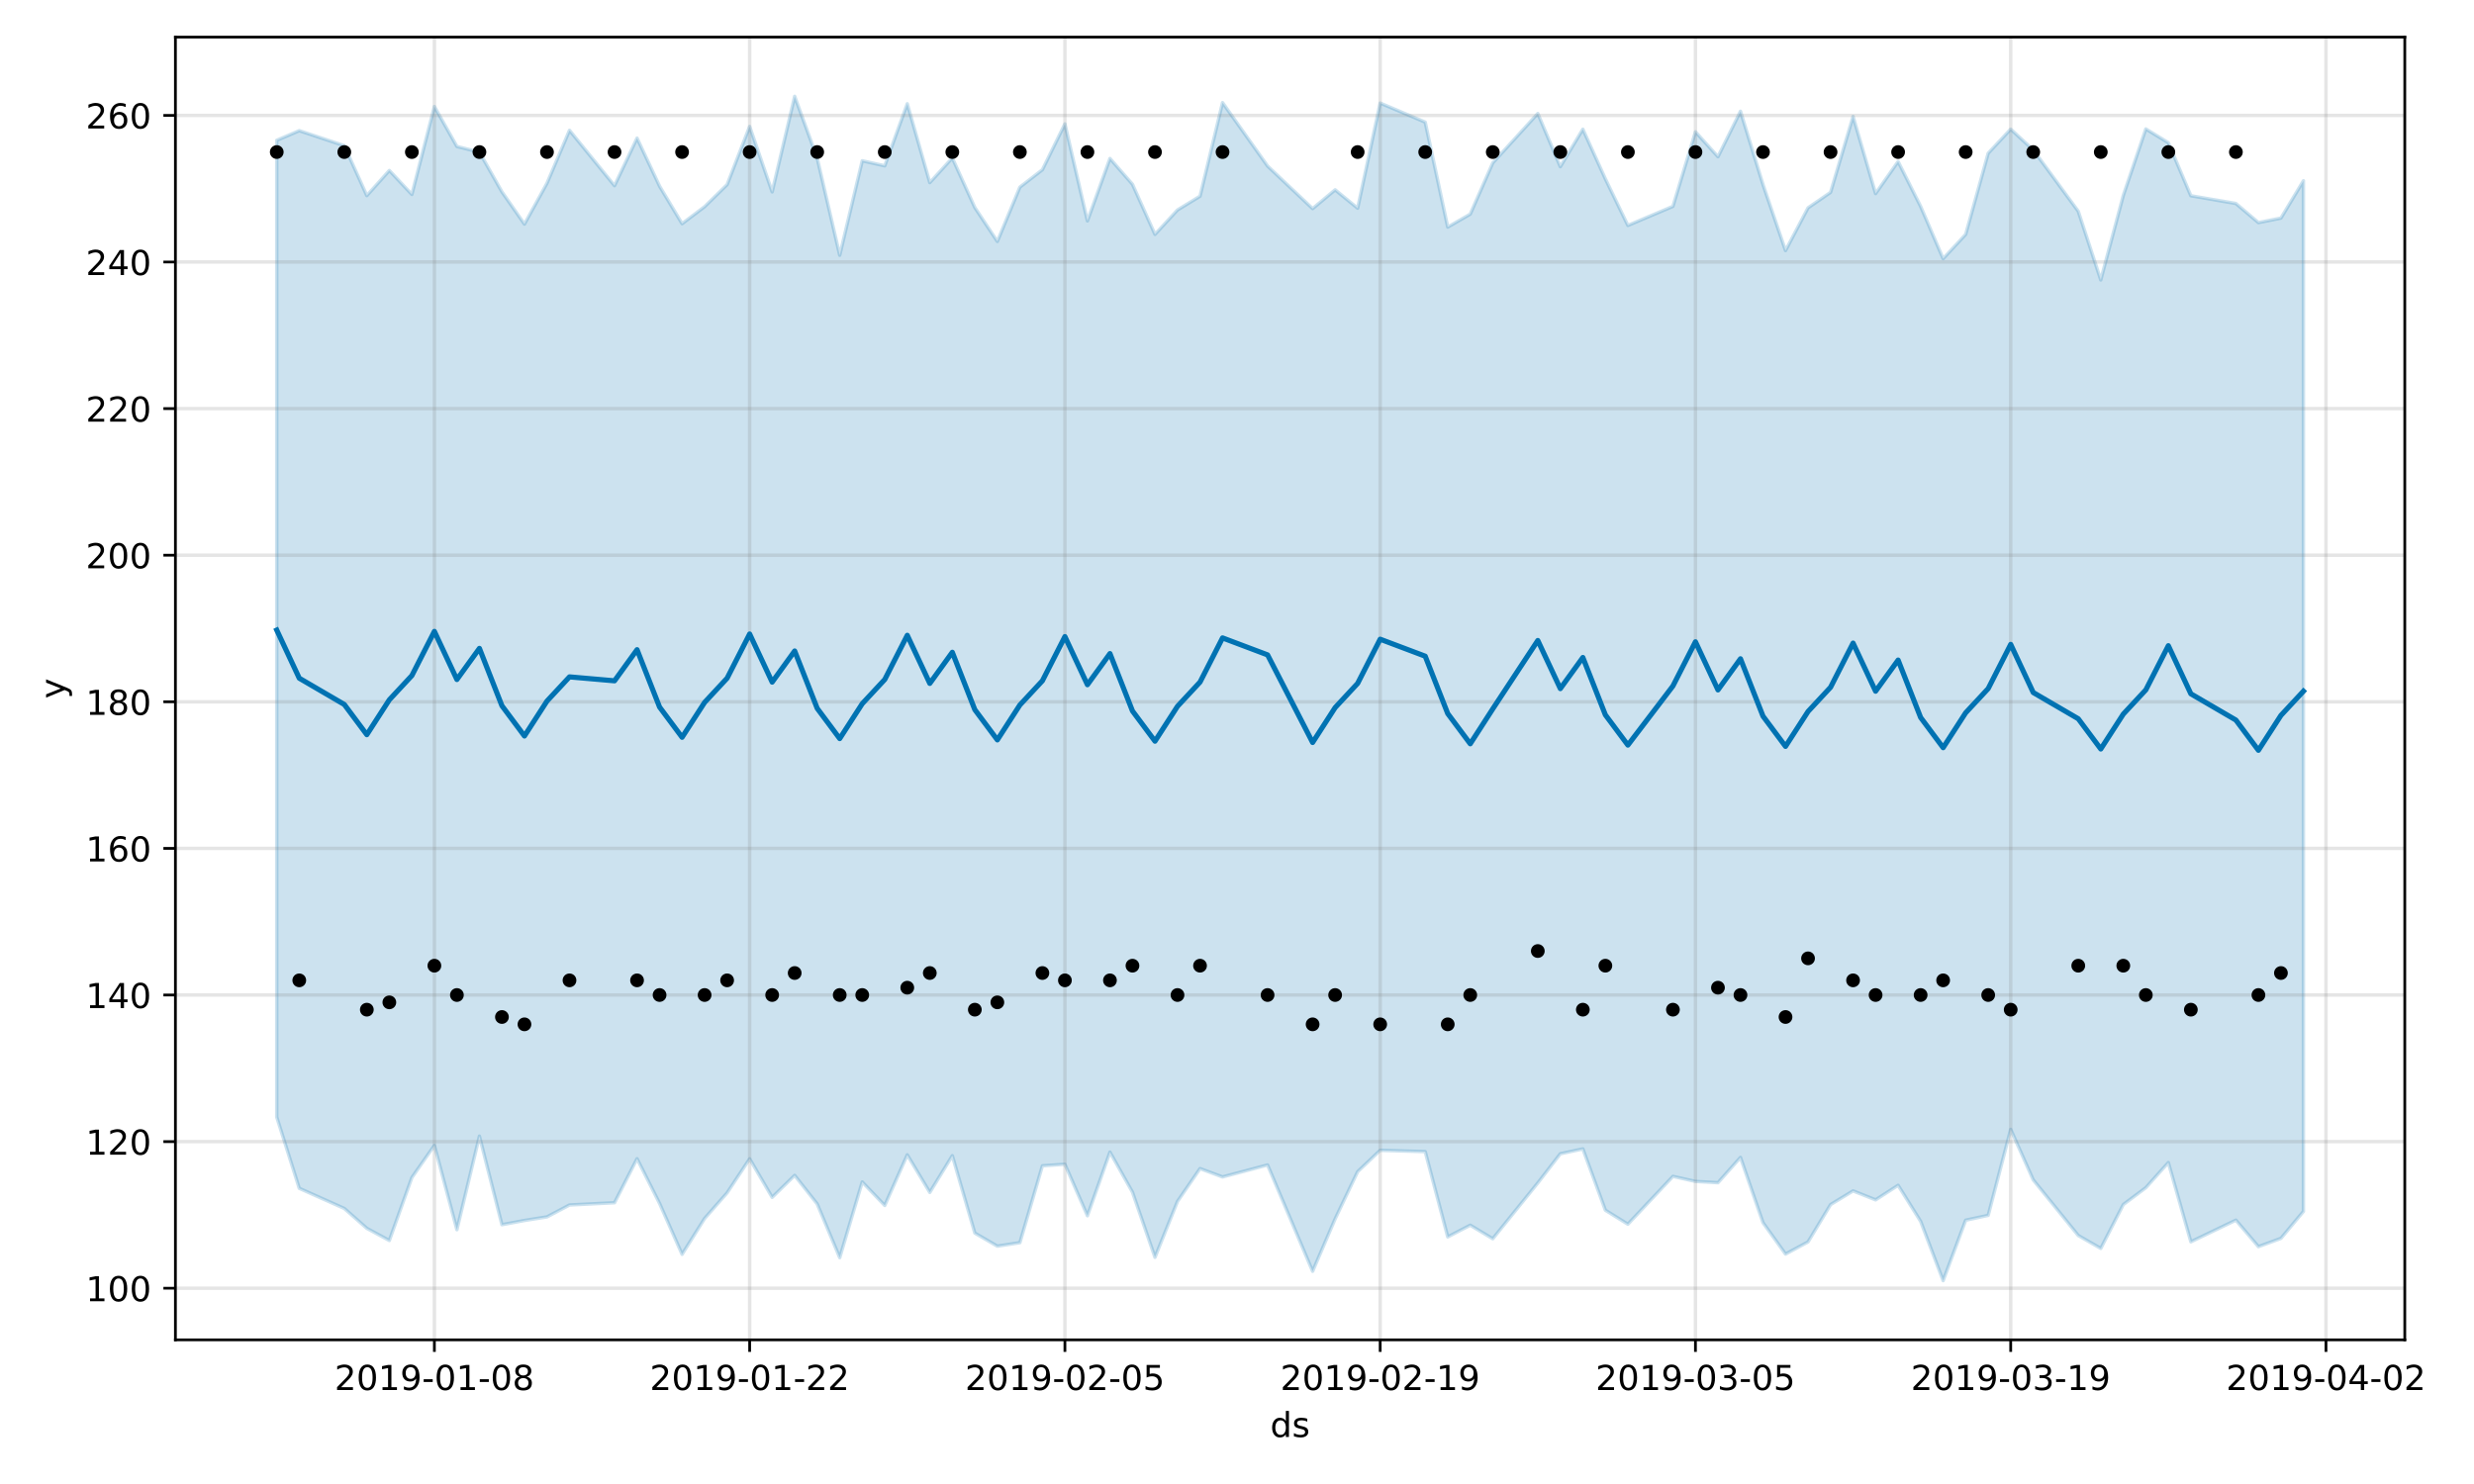 <?xml version="1.0" encoding="utf-8" standalone="no"?>
<!DOCTYPE svg PUBLIC "-//W3C//DTD SVG 1.1//EN"
  "http://www.w3.org/Graphics/SVG/1.1/DTD/svg11.dtd">
<!-- Created with matplotlib (https://matplotlib.org/) -->
<svg height="432pt" version="1.1" viewBox="0 0 720 432" width="720pt" xmlns="http://www.w3.org/2000/svg" xmlns:xlink="http://www.w3.org/1999/xlink">
 <defs>
  <style type="text/css">
*{stroke-linecap:butt;stroke-linejoin:round;}
  </style>
 </defs>
 <g id="figure_1">
  <g id="patch_1">
   <path d="M 0 432 
L 720 432 
L 720 0 
L 0 0 
z
" style="fill:#ffffff;"/>
  </g>
  <g id="axes_1">
   <g id="patch_2">
    <path d="M 51.05 390.04 
L 699.857 390.04 
L 699.857 10.8 
L 51.05 10.8 
z
" style="fill:#ffffff;"/>
   </g>
   <g id="PolyCollection_1">
    <defs>
     <path d="M 80.541 -391.156 
L 80.541 -106.806 
L 87.095 -86.072 
L 100.202 -80.21 
L 106.756 -74.428 
L 113.309 -70.881 
L 119.863 -89.192 
L 126.417 -98.572 
L 132.97 -74.026 
L 139.524 -101.265 
L 146.077 -75.477 
L 152.631 -76.71 
L 159.185 -77.753 
L 165.738 -81.216 
L 178.845 -81.872 
L 185.399 -94.694 
L 191.953 -81.668 
L 198.506 -66.856 
L 205.06 -77.289 
L 211.613 -84.758 
L 218.167 -94.669 
L 224.721 -83.45 
L 231.274 -89.84 
L 237.828 -81.517 
L 244.381 -65.889 
L 250.935 -87.929 
L 257.489 -81.074 
L 264.042 -95.821 
L 270.596 -84.879 
L 277.15 -95.577 
L 283.703 -73.047 
L 290.257 -69.233 
L 296.81 -70.25 
L 303.364 -92.621 
L 309.918 -93.082 
L 316.471 -78.087 
L 323.025 -96.613 
L 329.578 -84.953 
L 336.132 -65.987 
L 342.686 -82.264 
L 349.239 -91.82 
L 355.793 -89.382 
L 368.9 -92.869 
L 382.007 -61.916 
L 388.561 -77.172 
L 395.114 -90.919 
L 401.668 -97.139 
L 414.775 -96.757 
L 421.329 -71.933 
L 427.883 -75.335 
L 434.436 -71.393 
L 447.543 -87.635 
L 454.097 -96.132 
L 460.651 -97.545 
L 467.204 -79.698 
L 473.758 -75.626 
L 486.865 -89.551 
L 493.419 -88.082 
L 499.972 -87.71 
L 506.526 -95.071 
L 513.079 -76.076 
L 519.633 -66.937 
L 526.187 -70.467 
L 532.74 -81.33 
L 539.294 -85.325 
L 545.847 -82.712 
L 552.401 -86.949 
L 558.955 -76.464 
L 565.508 -59.198 
L 572.062 -76.791 
L 578.616 -78.198 
L 585.169 -103.239 
L 591.723 -88.526 
L 604.83 -72.34 
L 611.384 -68.576 
L 617.937 -81.337 
L 624.491 -86.252 
L 631.044 -93.57 
L 637.598 -70.507 
L 650.705 -76.803 
L 657.259 -69.099 
L 663.812 -71.5 
L 670.366 -79.359 
L 670.366 -379.38 
L 670.366 -379.38 
L 663.812 -368.512 
L 657.259 -367.201 
L 650.705 -372.763 
L 637.598 -375.018 
L 631.044 -390.458 
L 624.491 -394.468 
L 617.937 -375.106 
L 611.384 -350.502 
L 604.83 -370.493 
L 591.723 -388.363 
L 585.169 -394.404 
L 578.616 -387.391 
L 572.062 -363.772 
L 565.508 -356.704 
L 558.955 -371.929 
L 552.401 -384.978 
L 545.847 -375.648 
L 539.294 -398.104 
L 532.74 -375.999 
L 526.187 -371.503 
L 519.633 -359.056 
L 513.079 -378.279 
L 506.526 -399.611 
L 499.972 -386.375 
L 493.419 -393.628 
L 486.865 -371.929 
L 473.758 -366.376 
L 467.204 -379.932 
L 460.651 -394.39 
L 454.097 -383.475 
L 447.543 -398.957 
L 434.436 -384.584 
L 427.883 -369.665 
L 421.329 -365.899 
L 414.775 -396.443 
L 401.668 -402.004 
L 395.114 -371.388 
L 388.561 -376.741 
L 382.007 -371.271 
L 368.9 -383.67 
L 355.793 -402.124 
L 349.239 -374.888 
L 342.686 -370.877 
L 336.132 -363.772 
L 329.578 -378.361 
L 323.025 -385.869 
L 316.471 -367.7 
L 309.918 -395.933 
L 303.364 -382.591 
L 296.81 -377.519 
L 290.257 -361.72 
L 283.703 -371.594 
L 277.15 -386.022 
L 270.596 -378.839 
L 264.042 -401.797 
L 257.489 -383.732 
L 250.935 -385.195 
L 244.381 -357.696 
L 237.828 -385.98 
L 231.274 -403.962 
L 224.721 -376.135 
L 218.167 -395.187 
L 211.613 -378.262 
L 205.06 -371.838 
L 198.506 -366.883 
L 191.953 -377.808 
L 185.399 -391.796 
L 178.845 -377.95 
L 165.738 -394.064 
L 159.185 -378.661 
L 152.631 -366.762 
L 146.077 -376.16 
L 139.524 -387.731 
L 132.97 -389.361 
L 126.417 -401.005 
L 119.863 -375.398 
L 113.309 -382.373 
L 106.756 -375.055 
L 100.202 -389.599 
L 87.095 -393.963 
L 80.541 -391.156 
z
" id="mfe3faa9a9a" style="stroke:#0072b2;stroke-opacity:0.2;"/>
    </defs>
    <g clip-path="url(#p7c416f22ad)">
     <use style="fill:#0072b2;fill-opacity:0.2;stroke:#0072b2;stroke-opacity:0.2;" x="0" xlink:href="#mfe3faa9a9a" y="432"/>
    </g>
   </g>
   <g id="matplotlib.axis_1">
    <g id="xtick_1">
     <g id="line2d_1">
      <path clip-path="url(#p7c416f22ad)" d="M 126.417 390.04 
L 126.417 10.8 
" style="fill:none;stroke:#808080;stroke-linecap:square;stroke-opacity:0.2;"/>
     </g>
     <g id="line2d_2">
      <defs>
       <path d="M 0 0 
L 0 3.5 
" id="m8c20256c56" style="stroke:#000000;stroke-width:0.8;"/>
      </defs>
      <g>
       <use style="stroke:#000000;stroke-width:0.8;" x="126.417" xlink:href="#m8c20256c56" y="390.04"/>
      </g>
     </g>
     <g id="text_1">
      <!-- 2019-01-08 -->
      <defs>
       <path d="M 19.188 8.297 
L 53.609 8.297 
L 53.609 0 
L 7.328 0 
L 7.328 8.297 
Q 12.938 14.109 22.625 23.891 
Q 32.328 33.688 34.812 36.531 
Q 39.547 41.844 41.422 45.531 
Q 43.312 49.219 43.312 52.781 
Q 43.312 58.594 39.234 62.25 
Q 35.156 65.922 28.609 65.922 
Q 23.969 65.922 18.812 64.312 
Q 13.672 62.703 7.812 59.422 
L 7.812 69.391 
Q 13.766 71.781 18.938 73 
Q 24.125 74.219 28.422 74.219 
Q 39.75 74.219 46.484 68.547 
Q 53.219 62.891 53.219 53.422 
Q 53.219 48.922 51.531 44.891 
Q 49.859 40.875 45.406 35.406 
Q 44.188 33.984 37.641 27.219 
Q 31.109 20.453 19.188 8.297 
z
" id="DejaVuSans-50"/>
       <path d="M 31.781 66.406 
Q 24.172 66.406 20.328 58.906 
Q 16.5 51.422 16.5 36.375 
Q 16.5 21.391 20.328 13.891 
Q 24.172 6.391 31.781 6.391 
Q 39.453 6.391 43.281 13.891 
Q 47.125 21.391 47.125 36.375 
Q 47.125 51.422 43.281 58.906 
Q 39.453 66.406 31.781 66.406 
z
M 31.781 74.219 
Q 44.047 74.219 50.516 64.516 
Q 56.984 54.828 56.984 36.375 
Q 56.984 17.969 50.516 8.266 
Q 44.047 -1.422 31.781 -1.422 
Q 19.531 -1.422 13.062 8.266 
Q 6.594 17.969 6.594 36.375 
Q 6.594 54.828 13.062 64.516 
Q 19.531 74.219 31.781 74.219 
z
" id="DejaVuSans-48"/>
       <path d="M 12.406 8.297 
L 28.516 8.297 
L 28.516 63.922 
L 10.984 60.406 
L 10.984 69.391 
L 28.422 72.906 
L 38.281 72.906 
L 38.281 8.297 
L 54.391 8.297 
L 54.391 0 
L 12.406 0 
z
" id="DejaVuSans-49"/>
       <path d="M 10.984 1.516 
L 10.984 10.5 
Q 14.703 8.734 18.5 7.812 
Q 22.312 6.891 25.984 6.891 
Q 35.75 6.891 40.891 13.453 
Q 46.047 20.016 46.781 33.406 
Q 43.953 29.203 39.594 26.953 
Q 35.25 24.703 29.984 24.703 
Q 19.047 24.703 12.672 31.312 
Q 6.297 37.938 6.297 49.422 
Q 6.297 60.641 12.938 67.422 
Q 19.578 74.219 30.609 74.219 
Q 43.266 74.219 49.922 64.516 
Q 56.594 54.828 56.594 36.375 
Q 56.594 19.141 48.406 8.859 
Q 40.234 -1.422 26.422 -1.422 
Q 22.703 -1.422 18.891 -0.688 
Q 15.094 0.047 10.984 1.516 
z
M 30.609 32.422 
Q 37.25 32.422 41.125 36.953 
Q 45.016 41.5 45.016 49.422 
Q 45.016 57.281 41.125 61.844 
Q 37.25 66.406 30.609 66.406 
Q 23.969 66.406 20.094 61.844 
Q 16.219 57.281 16.219 49.422 
Q 16.219 41.5 20.094 36.953 
Q 23.969 32.422 30.609 32.422 
z
" id="DejaVuSans-57"/>
       <path d="M 4.891 31.391 
L 31.203 31.391 
L 31.203 23.391 
L 4.891 23.391 
z
" id="DejaVuSans-45"/>
       <path d="M 31.781 34.625 
Q 24.75 34.625 20.719 30.859 
Q 16.703 27.094 16.703 20.516 
Q 16.703 13.922 20.719 10.156 
Q 24.75 6.391 31.781 6.391 
Q 38.812 6.391 42.859 10.172 
Q 46.922 13.969 46.922 20.516 
Q 46.922 27.094 42.891 30.859 
Q 38.875 34.625 31.781 34.625 
z
M 21.922 38.812 
Q 15.578 40.375 12.031 44.719 
Q 8.5 49.078 8.5 55.328 
Q 8.5 64.062 14.719 69.141 
Q 20.953 74.219 31.781 74.219 
Q 42.672 74.219 48.875 69.141 
Q 55.078 64.062 55.078 55.328 
Q 55.078 49.078 51.531 44.719 
Q 48 40.375 41.703 38.812 
Q 48.828 37.156 52.797 32.312 
Q 56.781 27.484 56.781 20.516 
Q 56.781 9.906 50.312 4.234 
Q 43.844 -1.422 31.781 -1.422 
Q 19.734 -1.422 13.25 4.234 
Q 6.781 9.906 6.781 20.516 
Q 6.781 27.484 10.781 32.312 
Q 14.797 37.156 21.922 38.812 
z
M 18.312 54.391 
Q 18.312 48.734 21.844 45.562 
Q 25.391 42.391 31.781 42.391 
Q 38.141 42.391 41.719 45.562 
Q 45.312 48.734 45.312 54.391 
Q 45.312 60.062 41.719 63.234 
Q 38.141 66.406 31.781 66.406 
Q 25.391 66.406 21.844 63.234 
Q 18.312 60.062 18.312 54.391 
z
" id="DejaVuSans-56"/>
      </defs>
      <g transform="translate(97.359 404.638)scale(0.1 -0.1)">
       <use xlink:href="#DejaVuSans-50"/>
       <use x="63.623" xlink:href="#DejaVuSans-48"/>
       <use x="127.246" xlink:href="#DejaVuSans-49"/>
       <use x="190.869" xlink:href="#DejaVuSans-57"/>
       <use x="254.492" xlink:href="#DejaVuSans-45"/>
       <use x="290.576" xlink:href="#DejaVuSans-48"/>
       <use x="354.199" xlink:href="#DejaVuSans-49"/>
       <use x="417.822" xlink:href="#DejaVuSans-45"/>
       <use x="453.906" xlink:href="#DejaVuSans-48"/>
       <use x="517.529" xlink:href="#DejaVuSans-56"/>
      </g>
     </g>
    </g>
    <g id="xtick_2">
     <g id="line2d_3">
      <path clip-path="url(#p7c416f22ad)" d="M 218.167 390.04 
L 218.167 10.8 
" style="fill:none;stroke:#808080;stroke-linecap:square;stroke-opacity:0.2;"/>
     </g>
     <g id="line2d_4">
      <g>
       <use style="stroke:#000000;stroke-width:0.8;" x="218.167" xlink:href="#m8c20256c56" y="390.04"/>
      </g>
     </g>
     <g id="text_2">
      <!-- 2019-01-22 -->
      <g transform="translate(189.109 404.638)scale(0.1 -0.1)">
       <use xlink:href="#DejaVuSans-50"/>
       <use x="63.623" xlink:href="#DejaVuSans-48"/>
       <use x="127.246" xlink:href="#DejaVuSans-49"/>
       <use x="190.869" xlink:href="#DejaVuSans-57"/>
       <use x="254.492" xlink:href="#DejaVuSans-45"/>
       <use x="290.576" xlink:href="#DejaVuSans-48"/>
       <use x="354.199" xlink:href="#DejaVuSans-49"/>
       <use x="417.822" xlink:href="#DejaVuSans-45"/>
       <use x="453.906" xlink:href="#DejaVuSans-50"/>
       <use x="517.529" xlink:href="#DejaVuSans-50"/>
      </g>
     </g>
    </g>
    <g id="xtick_3">
     <g id="line2d_5">
      <path clip-path="url(#p7c416f22ad)" d="M 309.918 390.04 
L 309.918 10.8 
" style="fill:none;stroke:#808080;stroke-linecap:square;stroke-opacity:0.2;"/>
     </g>
     <g id="line2d_6">
      <g>
       <use style="stroke:#000000;stroke-width:0.8;" x="309.918" xlink:href="#m8c20256c56" y="390.04"/>
      </g>
     </g>
     <g id="text_3">
      <!-- 2019-02-05 -->
      <defs>
       <path d="M 10.797 72.906 
L 49.516 72.906 
L 49.516 64.594 
L 19.828 64.594 
L 19.828 46.734 
Q 21.969 47.469 24.109 47.828 
Q 26.266 48.188 28.422 48.188 
Q 40.625 48.188 47.75 41.5 
Q 54.891 34.812 54.891 23.391 
Q 54.891 11.625 47.562 5.094 
Q 40.234 -1.422 26.906 -1.422 
Q 22.312 -1.422 17.547 -0.641 
Q 12.797 0.141 7.719 1.703 
L 7.719 11.625 
Q 12.109 9.234 16.797 8.062 
Q 21.484 6.891 26.703 6.891 
Q 35.156 6.891 40.078 11.328 
Q 45.016 15.766 45.016 23.391 
Q 45.016 31 40.078 35.438 
Q 35.156 39.891 26.703 39.891 
Q 22.75 39.891 18.812 39.016 
Q 14.891 38.141 10.797 36.281 
z
" id="DejaVuSans-53"/>
      </defs>
      <g transform="translate(280.86 404.638)scale(0.1 -0.1)">
       <use xlink:href="#DejaVuSans-50"/>
       <use x="63.623" xlink:href="#DejaVuSans-48"/>
       <use x="127.246" xlink:href="#DejaVuSans-49"/>
       <use x="190.869" xlink:href="#DejaVuSans-57"/>
       <use x="254.492" xlink:href="#DejaVuSans-45"/>
       <use x="290.576" xlink:href="#DejaVuSans-48"/>
       <use x="354.199" xlink:href="#DejaVuSans-50"/>
       <use x="417.822" xlink:href="#DejaVuSans-45"/>
       <use x="453.906" xlink:href="#DejaVuSans-48"/>
       <use x="517.529" xlink:href="#DejaVuSans-53"/>
      </g>
     </g>
    </g>
    <g id="xtick_4">
     <g id="line2d_7">
      <path clip-path="url(#p7c416f22ad)" d="M 401.668 390.04 
L 401.668 10.8 
" style="fill:none;stroke:#808080;stroke-linecap:square;stroke-opacity:0.2;"/>
     </g>
     <g id="line2d_8">
      <g>
       <use style="stroke:#000000;stroke-width:0.8;" x="401.668" xlink:href="#m8c20256c56" y="390.04"/>
      </g>
     </g>
     <g id="text_4">
      <!-- 2019-02-19 -->
      <g transform="translate(372.61 404.638)scale(0.1 -0.1)">
       <use xlink:href="#DejaVuSans-50"/>
       <use x="63.623" xlink:href="#DejaVuSans-48"/>
       <use x="127.246" xlink:href="#DejaVuSans-49"/>
       <use x="190.869" xlink:href="#DejaVuSans-57"/>
       <use x="254.492" xlink:href="#DejaVuSans-45"/>
       <use x="290.576" xlink:href="#DejaVuSans-48"/>
       <use x="354.199" xlink:href="#DejaVuSans-50"/>
       <use x="417.822" xlink:href="#DejaVuSans-45"/>
       <use x="453.906" xlink:href="#DejaVuSans-49"/>
       <use x="517.529" xlink:href="#DejaVuSans-57"/>
      </g>
     </g>
    </g>
    <g id="xtick_5">
     <g id="line2d_9">
      <path clip-path="url(#p7c416f22ad)" d="M 493.419 390.04 
L 493.419 10.8 
" style="fill:none;stroke:#808080;stroke-linecap:square;stroke-opacity:0.2;"/>
     </g>
     <g id="line2d_10">
      <g>
       <use style="stroke:#000000;stroke-width:0.8;" x="493.419" xlink:href="#m8c20256c56" y="390.04"/>
      </g>
     </g>
     <g id="text_5">
      <!-- 2019-03-05 -->
      <defs>
       <path d="M 40.578 39.312 
Q 47.656 37.797 51.625 33 
Q 55.609 28.219 55.609 21.188 
Q 55.609 10.406 48.188 4.484 
Q 40.766 -1.422 27.094 -1.422 
Q 22.516 -1.422 17.656 -0.516 
Q 12.797 0.391 7.625 2.203 
L 7.625 11.719 
Q 11.719 9.328 16.594 8.109 
Q 21.484 6.891 26.812 6.891 
Q 36.078 6.891 40.938 10.547 
Q 45.797 14.203 45.797 21.188 
Q 45.797 27.641 41.281 31.266 
Q 36.766 34.906 28.719 34.906 
L 20.219 34.906 
L 20.219 43.016 
L 29.109 43.016 
Q 36.375 43.016 40.234 45.922 
Q 44.094 48.828 44.094 54.297 
Q 44.094 59.906 40.109 62.906 
Q 36.141 65.922 28.719 65.922 
Q 24.656 65.922 20.016 65.031 
Q 15.375 64.156 9.812 62.312 
L 9.812 71.094 
Q 15.438 72.656 20.344 73.438 
Q 25.25 74.219 29.594 74.219 
Q 40.828 74.219 47.359 69.109 
Q 53.906 64.016 53.906 55.328 
Q 53.906 49.266 50.438 45.094 
Q 46.969 40.922 40.578 39.312 
z
" id="DejaVuSans-51"/>
      </defs>
      <g transform="translate(464.361 404.638)scale(0.1 -0.1)">
       <use xlink:href="#DejaVuSans-50"/>
       <use x="63.623" xlink:href="#DejaVuSans-48"/>
       <use x="127.246" xlink:href="#DejaVuSans-49"/>
       <use x="190.869" xlink:href="#DejaVuSans-57"/>
       <use x="254.492" xlink:href="#DejaVuSans-45"/>
       <use x="290.576" xlink:href="#DejaVuSans-48"/>
       <use x="354.199" xlink:href="#DejaVuSans-51"/>
       <use x="417.822" xlink:href="#DejaVuSans-45"/>
       <use x="453.906" xlink:href="#DejaVuSans-48"/>
       <use x="517.529" xlink:href="#DejaVuSans-53"/>
      </g>
     </g>
    </g>
    <g id="xtick_6">
     <g id="line2d_11">
      <path clip-path="url(#p7c416f22ad)" d="M 585.169 390.04 
L 585.169 10.8 
" style="fill:none;stroke:#808080;stroke-linecap:square;stroke-opacity:0.2;"/>
     </g>
     <g id="line2d_12">
      <g>
       <use style="stroke:#000000;stroke-width:0.8;" x="585.169" xlink:href="#m8c20256c56" y="390.04"/>
      </g>
     </g>
     <g id="text_6">
      <!-- 2019-03-19 -->
      <g transform="translate(556.111 404.638)scale(0.1 -0.1)">
       <use xlink:href="#DejaVuSans-50"/>
       <use x="63.623" xlink:href="#DejaVuSans-48"/>
       <use x="127.246" xlink:href="#DejaVuSans-49"/>
       <use x="190.869" xlink:href="#DejaVuSans-57"/>
       <use x="254.492" xlink:href="#DejaVuSans-45"/>
       <use x="290.576" xlink:href="#DejaVuSans-48"/>
       <use x="354.199" xlink:href="#DejaVuSans-51"/>
       <use x="417.822" xlink:href="#DejaVuSans-45"/>
       <use x="453.906" xlink:href="#DejaVuSans-49"/>
       <use x="517.529" xlink:href="#DejaVuSans-57"/>
      </g>
     </g>
    </g>
    <g id="xtick_7">
     <g id="line2d_13">
      <path clip-path="url(#p7c416f22ad)" d="M 676.92 390.04 
L 676.92 10.8 
" style="fill:none;stroke:#808080;stroke-linecap:square;stroke-opacity:0.2;"/>
     </g>
     <g id="line2d_14">
      <g>
       <use style="stroke:#000000;stroke-width:0.8;" x="676.92" xlink:href="#m8c20256c56" y="390.04"/>
      </g>
     </g>
     <g id="text_7">
      <!-- 2019-04-02 -->
      <defs>
       <path d="M 37.797 64.312 
L 12.891 25.391 
L 37.797 25.391 
z
M 35.203 72.906 
L 47.609 72.906 
L 47.609 25.391 
L 58.016 25.391 
L 58.016 17.188 
L 47.609 17.188 
L 47.609 0 
L 37.797 0 
L 37.797 17.188 
L 4.891 17.188 
L 4.891 26.703 
z
" id="DejaVuSans-52"/>
      </defs>
      <g transform="translate(647.862 404.638)scale(0.1 -0.1)">
       <use xlink:href="#DejaVuSans-50"/>
       <use x="63.623" xlink:href="#DejaVuSans-48"/>
       <use x="127.246" xlink:href="#DejaVuSans-49"/>
       <use x="190.869" xlink:href="#DejaVuSans-57"/>
       <use x="254.492" xlink:href="#DejaVuSans-45"/>
       <use x="290.576" xlink:href="#DejaVuSans-48"/>
       <use x="354.199" xlink:href="#DejaVuSans-52"/>
       <use x="417.822" xlink:href="#DejaVuSans-45"/>
       <use x="453.906" xlink:href="#DejaVuSans-48"/>
       <use x="517.529" xlink:href="#DejaVuSans-50"/>
      </g>
     </g>
    </g>
    <g id="text_8">
     <!-- ds -->
     <defs>
      <path d="M 45.406 46.391 
L 45.406 75.984 
L 54.391 75.984 
L 54.391 0 
L 45.406 0 
L 45.406 8.203 
Q 42.578 3.328 38.25 0.953 
Q 33.938 -1.422 27.875 -1.422 
Q 17.969 -1.422 11.734 6.484 
Q 5.516 14.406 5.516 27.297 
Q 5.516 40.188 11.734 48.094 
Q 17.969 56 27.875 56 
Q 33.938 56 38.25 53.625 
Q 42.578 51.266 45.406 46.391 
z
M 14.797 27.297 
Q 14.797 17.391 18.875 11.75 
Q 22.953 6.109 30.078 6.109 
Q 37.203 6.109 41.297 11.75 
Q 45.406 17.391 45.406 27.297 
Q 45.406 37.203 41.297 42.844 
Q 37.203 48.484 30.078 48.484 
Q 22.953 48.484 18.875 42.844 
Q 14.797 37.203 14.797 27.297 
z
" id="DejaVuSans-100"/>
      <path d="M 44.281 53.078 
L 44.281 44.578 
Q 40.484 46.531 36.375 47.5 
Q 32.281 48.484 27.875 48.484 
Q 21.188 48.484 17.844 46.438 
Q 14.5 44.391 14.5 40.281 
Q 14.5 37.156 16.891 35.375 
Q 19.281 33.594 26.516 31.984 
L 29.594 31.297 
Q 39.156 29.25 43.188 25.516 
Q 47.219 21.781 47.219 15.094 
Q 47.219 7.469 41.188 3.016 
Q 35.156 -1.422 24.609 -1.422 
Q 20.219 -1.422 15.453 -0.562 
Q 10.688 0.297 5.422 2 
L 5.422 11.281 
Q 10.406 8.688 15.234 7.391 
Q 20.062 6.109 24.812 6.109 
Q 31.156 6.109 34.562 8.281 
Q 37.984 10.453 37.984 14.406 
Q 37.984 18.062 35.516 20.016 
Q 33.062 21.969 24.703 23.781 
L 21.578 24.516 
Q 13.234 26.266 9.516 29.906 
Q 5.812 33.547 5.812 39.891 
Q 5.812 47.609 11.281 51.797 
Q 16.75 56 26.812 56 
Q 31.781 56 36.172 55.266 
Q 40.578 54.547 44.281 53.078 
z
" id="DejaVuSans-115"/>
     </defs>
     <g transform="translate(369.675 418.317)scale(0.1 -0.1)">
      <use xlink:href="#DejaVuSans-100"/>
      <use x="63.477" xlink:href="#DejaVuSans-115"/>
     </g>
    </g>
   </g>
   <g id="matplotlib.axis_2">
    <g id="ytick_1">
     <g id="line2d_15">
      <path clip-path="url(#p7c416f22ad)" d="M 51.05 375.005 
L 699.857 375.005 
" style="fill:none;stroke:#808080;stroke-linecap:square;stroke-opacity:0.2;"/>
     </g>
     <g id="line2d_16">
      <defs>
       <path d="M 0 0 
L -3.5 0 
" id="maa925243b6" style="stroke:#000000;stroke-width:0.8;"/>
      </defs>
      <g>
       <use style="stroke:#000000;stroke-width:0.8;" x="51.05" xlink:href="#maa925243b6" y="375.005"/>
      </g>
     </g>
     <g id="text_9">
      <!-- 100 -->
      <g transform="translate(24.962 378.804)scale(0.1 -0.1)">
       <use xlink:href="#DejaVuSans-49"/>
       <use x="63.623" xlink:href="#DejaVuSans-48"/>
       <use x="127.246" xlink:href="#DejaVuSans-48"/>
      </g>
     </g>
    </g>
    <g id="ytick_2">
     <g id="line2d_17">
      <path clip-path="url(#p7c416f22ad)" d="M 51.05 332.329 
L 699.857 332.329 
" style="fill:none;stroke:#808080;stroke-linecap:square;stroke-opacity:0.2;"/>
     </g>
     <g id="line2d_18">
      <g>
       <use style="stroke:#000000;stroke-width:0.8;" x="51.05" xlink:href="#maa925243b6" y="332.329"/>
      </g>
     </g>
     <g id="text_10">
      <!-- 120 -->
      <g transform="translate(24.962 336.128)scale(0.1 -0.1)">
       <use xlink:href="#DejaVuSans-49"/>
       <use x="63.623" xlink:href="#DejaVuSans-50"/>
       <use x="127.246" xlink:href="#DejaVuSans-48"/>
      </g>
     </g>
    </g>
    <g id="ytick_3">
     <g id="line2d_19">
      <path clip-path="url(#p7c416f22ad)" d="M 51.05 289.652 
L 699.857 289.652 
" style="fill:none;stroke:#808080;stroke-linecap:square;stroke-opacity:0.2;"/>
     </g>
     <g id="line2d_20">
      <g>
       <use style="stroke:#000000;stroke-width:0.8;" x="51.05" xlink:href="#maa925243b6" y="289.652"/>
      </g>
     </g>
     <g id="text_11">
      <!-- 140 -->
      <g transform="translate(24.962 293.452)scale(0.1 -0.1)">
       <use xlink:href="#DejaVuSans-49"/>
       <use x="63.623" xlink:href="#DejaVuSans-52"/>
       <use x="127.246" xlink:href="#DejaVuSans-48"/>
      </g>
     </g>
    </g>
    <g id="ytick_4">
     <g id="line2d_21">
      <path clip-path="url(#p7c416f22ad)" d="M 51.05 246.976 
L 699.857 246.976 
" style="fill:none;stroke:#808080;stroke-linecap:square;stroke-opacity:0.2;"/>
     </g>
     <g id="line2d_22">
      <g>
       <use style="stroke:#000000;stroke-width:0.8;" x="51.05" xlink:href="#maa925243b6" y="246.976"/>
      </g>
     </g>
     <g id="text_12">
      <!-- 160 -->
      <defs>
       <path d="M 33.016 40.375 
Q 26.375 40.375 22.484 35.828 
Q 18.609 31.297 18.609 23.391 
Q 18.609 15.531 22.484 10.953 
Q 26.375 6.391 33.016 6.391 
Q 39.656 6.391 43.531 10.953 
Q 47.406 15.531 47.406 23.391 
Q 47.406 31.297 43.531 35.828 
Q 39.656 40.375 33.016 40.375 
z
M 52.594 71.297 
L 52.594 62.312 
Q 48.875 64.062 45.094 64.984 
Q 41.312 65.922 37.594 65.922 
Q 27.828 65.922 22.672 59.328 
Q 17.531 52.734 16.797 39.406 
Q 19.672 43.656 24.016 45.922 
Q 28.375 48.188 33.594 48.188 
Q 44.578 48.188 50.953 41.516 
Q 57.328 34.859 57.328 23.391 
Q 57.328 12.156 50.688 5.359 
Q 44.047 -1.422 33.016 -1.422 
Q 20.359 -1.422 13.672 8.266 
Q 6.984 17.969 6.984 36.375 
Q 6.984 53.656 15.188 63.938 
Q 23.391 74.219 37.203 74.219 
Q 40.922 74.219 44.703 73.484 
Q 48.484 72.75 52.594 71.297 
z
" id="DejaVuSans-54"/>
      </defs>
      <g transform="translate(24.962 250.775)scale(0.1 -0.1)">
       <use xlink:href="#DejaVuSans-49"/>
       <use x="63.623" xlink:href="#DejaVuSans-54"/>
       <use x="127.246" xlink:href="#DejaVuSans-48"/>
      </g>
     </g>
    </g>
    <g id="ytick_5">
     <g id="line2d_23">
      <path clip-path="url(#p7c416f22ad)" d="M 51.05 204.3 
L 699.857 204.3 
" style="fill:none;stroke:#808080;stroke-linecap:square;stroke-opacity:0.2;"/>
     </g>
     <g id="line2d_24">
      <g>
       <use style="stroke:#000000;stroke-width:0.8;" x="51.05" xlink:href="#maa925243b6" y="204.3"/>
      </g>
     </g>
     <g id="text_13">
      <!-- 180 -->
      <g transform="translate(24.962 208.099)scale(0.1 -0.1)">
       <use xlink:href="#DejaVuSans-49"/>
       <use x="63.623" xlink:href="#DejaVuSans-56"/>
       <use x="127.246" xlink:href="#DejaVuSans-48"/>
      </g>
     </g>
    </g>
    <g id="ytick_6">
     <g id="line2d_25">
      <path clip-path="url(#p7c416f22ad)" d="M 51.05 161.623 
L 699.857 161.623 
" style="fill:none;stroke:#808080;stroke-linecap:square;stroke-opacity:0.2;"/>
     </g>
     <g id="line2d_26">
      <g>
       <use style="stroke:#000000;stroke-width:0.8;" x="51.05" xlink:href="#maa925243b6" y="161.623"/>
      </g>
     </g>
     <g id="text_14">
      <!-- 200 -->
      <g transform="translate(24.962 165.423)scale(0.1 -0.1)">
       <use xlink:href="#DejaVuSans-50"/>
       <use x="63.623" xlink:href="#DejaVuSans-48"/>
       <use x="127.246" xlink:href="#DejaVuSans-48"/>
      </g>
     </g>
    </g>
    <g id="ytick_7">
     <g id="line2d_27">
      <path clip-path="url(#p7c416f22ad)" d="M 51.05 118.947 
L 699.857 118.947 
" style="fill:none;stroke:#808080;stroke-linecap:square;stroke-opacity:0.2;"/>
     </g>
     <g id="line2d_28">
      <g>
       <use style="stroke:#000000;stroke-width:0.8;" x="51.05" xlink:href="#maa925243b6" y="118.947"/>
      </g>
     </g>
     <g id="text_15">
      <!-- 220 -->
      <g transform="translate(24.962 122.746)scale(0.1 -0.1)">
       <use xlink:href="#DejaVuSans-50"/>
       <use x="63.623" xlink:href="#DejaVuSans-50"/>
       <use x="127.246" xlink:href="#DejaVuSans-48"/>
      </g>
     </g>
    </g>
    <g id="ytick_8">
     <g id="line2d_29">
      <path clip-path="url(#p7c416f22ad)" d="M 51.05 76.271 
L 699.857 76.271 
" style="fill:none;stroke:#808080;stroke-linecap:square;stroke-opacity:0.2;"/>
     </g>
     <g id="line2d_30">
      <g>
       <use style="stroke:#000000;stroke-width:0.8;" x="51.05" xlink:href="#maa925243b6" y="76.271"/>
      </g>
     </g>
     <g id="text_16">
      <!-- 240 -->
      <g transform="translate(24.962 80.07)scale(0.1 -0.1)">
       <use xlink:href="#DejaVuSans-50"/>
       <use x="63.623" xlink:href="#DejaVuSans-52"/>
       <use x="127.246" xlink:href="#DejaVuSans-48"/>
      </g>
     </g>
    </g>
    <g id="ytick_9">
     <g id="line2d_31">
      <path clip-path="url(#p7c416f22ad)" d="M 51.05 33.594 
L 699.857 33.594 
" style="fill:none;stroke:#808080;stroke-linecap:square;stroke-opacity:0.2;"/>
     </g>
     <g id="line2d_32">
      <g>
       <use style="stroke:#000000;stroke-width:0.8;" x="51.05" xlink:href="#maa925243b6" y="33.594"/>
      </g>
     </g>
     <g id="text_17">
      <!-- 260 -->
      <g transform="translate(24.962 37.393)scale(0.1 -0.1)">
       <use xlink:href="#DejaVuSans-50"/>
       <use x="63.623" xlink:href="#DejaVuSans-54"/>
       <use x="127.246" xlink:href="#DejaVuSans-48"/>
      </g>
     </g>
    </g>
    <g id="text_18">
     <!-- y -->
     <defs>
      <path d="M 32.172 -5.078 
Q 28.375 -14.844 24.75 -17.812 
Q 21.141 -20.797 15.094 -20.797 
L 7.906 -20.797 
L 7.906 -13.281 
L 13.188 -13.281 
Q 16.891 -13.281 18.938 -11.516 
Q 21 -9.766 23.484 -3.219 
L 25.094 0.875 
L 2.984 54.688 
L 12.5 54.688 
L 29.594 11.922 
L 46.688 54.688 
L 56.203 54.688 
z
" id="DejaVuSans-121"/>
     </defs>
     <g transform="translate(18.883 203.379)rotate(-90)scale(0.1 -0.1)">
      <use xlink:href="#DejaVuSans-121"/>
     </g>
    </g>
   </g>
   <g id="line2d_33">
    <defs>
     <path d="M 0 1.5 
C 0.398 1.5 0.779 1.342 1.061 1.061 
C 1.342 0.779 1.5 0.398 1.5 0 
C 1.5 -0.398 1.342 -0.779 1.061 -1.061 
C 0.779 -1.342 0.398 -1.5 0 -1.5 
C -0.398 -1.5 -0.779 -1.342 -1.061 -1.061 
C -1.342 -0.779 -1.5 -0.398 -1.5 0 
C -1.5 0.398 -1.342 0.779 -1.061 1.061 
C -0.779 1.342 -0.398 1.5 0 1.5 
z
" id="m4a3834513d" style="stroke:#000000;"/>
    </defs>
    <g clip-path="url(#p7c416f22ad)">
     <use style="stroke:#000000;" x="80.541" xlink:href="#m4a3834513d" y="44.263"/>
     <use style="stroke:#000000;" x="87.095" xlink:href="#m4a3834513d" y="285.385"/>
     <use style="stroke:#000000;" x="100.202" xlink:href="#m4a3834513d" y="44.263"/>
     <use style="stroke:#000000;" x="106.756" xlink:href="#m4a3834513d" y="293.92"/>
     <use style="stroke:#000000;" x="113.309" xlink:href="#m4a3834513d" y="291.786"/>
     <use style="stroke:#000000;" x="119.863" xlink:href="#m4a3834513d" y="44.263"/>
     <use style="stroke:#000000;" x="126.417" xlink:href="#m4a3834513d" y="281.117"/>
     <use style="stroke:#000000;" x="132.97" xlink:href="#m4a3834513d" y="289.652"/>
     <use style="stroke:#000000;" x="139.524" xlink:href="#m4a3834513d" y="44.263"/>
     <use style="stroke:#000000;" x="146.077" xlink:href="#m4a3834513d" y="296.054"/>
     <use style="stroke:#000000;" x="152.631" xlink:href="#m4a3834513d" y="298.188"/>
     <use style="stroke:#000000;" x="159.185" xlink:href="#m4a3834513d" y="44.263"/>
     <use style="stroke:#000000;" x="165.738" xlink:href="#m4a3834513d" y="285.385"/>
     <use style="stroke:#000000;" x="178.845" xlink:href="#m4a3834513d" y="44.263"/>
     <use style="stroke:#000000;" x="185.399" xlink:href="#m4a3834513d" y="285.385"/>
     <use style="stroke:#000000;" x="191.953" xlink:href="#m4a3834513d" y="289.652"/>
     <use style="stroke:#000000;" x="198.506" xlink:href="#m4a3834513d" y="44.263"/>
     <use style="stroke:#000000;" x="205.06" xlink:href="#m4a3834513d" y="289.652"/>
     <use style="stroke:#000000;" x="211.613" xlink:href="#m4a3834513d" y="285.385"/>
     <use style="stroke:#000000;" x="218.167" xlink:href="#m4a3834513d" y="44.263"/>
     <use style="stroke:#000000;" x="224.721" xlink:href="#m4a3834513d" y="289.652"/>
     <use style="stroke:#000000;" x="231.274" xlink:href="#m4a3834513d" y="283.251"/>
     <use style="stroke:#000000;" x="237.828" xlink:href="#m4a3834513d" y="44.263"/>
     <use style="stroke:#000000;" x="244.381" xlink:href="#m4a3834513d" y="289.652"/>
     <use style="stroke:#000000;" x="250.935" xlink:href="#m4a3834513d" y="289.652"/>
     <use style="stroke:#000000;" x="257.489" xlink:href="#m4a3834513d" y="44.263"/>
     <use style="stroke:#000000;" x="264.042" xlink:href="#m4a3834513d" y="287.519"/>
     <use style="stroke:#000000;" x="270.596" xlink:href="#m4a3834513d" y="283.251"/>
     <use style="stroke:#000000;" x="277.15" xlink:href="#m4a3834513d" y="44.263"/>
     <use style="stroke:#000000;" x="283.703" xlink:href="#m4a3834513d" y="293.92"/>
     <use style="stroke:#000000;" x="290.257" xlink:href="#m4a3834513d" y="291.786"/>
     <use style="stroke:#000000;" x="296.81" xlink:href="#m4a3834513d" y="44.263"/>
     <use style="stroke:#000000;" x="303.364" xlink:href="#m4a3834513d" y="283.251"/>
     <use style="stroke:#000000;" x="309.918" xlink:href="#m4a3834513d" y="285.385"/>
     <use style="stroke:#000000;" x="316.471" xlink:href="#m4a3834513d" y="44.263"/>
     <use style="stroke:#000000;" x="323.025" xlink:href="#m4a3834513d" y="285.385"/>
     <use style="stroke:#000000;" x="329.578" xlink:href="#m4a3834513d" y="281.117"/>
     <use style="stroke:#000000;" x="336.132" xlink:href="#m4a3834513d" y="44.263"/>
     <use style="stroke:#000000;" x="342.686" xlink:href="#m4a3834513d" y="289.652"/>
     <use style="stroke:#000000;" x="349.239" xlink:href="#m4a3834513d" y="281.117"/>
     <use style="stroke:#000000;" x="355.793" xlink:href="#m4a3834513d" y="44.263"/>
     <use style="stroke:#000000;" x="368.9" xlink:href="#m4a3834513d" y="289.652"/>
     <use style="stroke:#000000;" x="382.007" xlink:href="#m4a3834513d" y="298.188"/>
     <use style="stroke:#000000;" x="388.561" xlink:href="#m4a3834513d" y="289.652"/>
     <use style="stroke:#000000;" x="395.114" xlink:href="#m4a3834513d" y="44.263"/>
     <use style="stroke:#000000;" x="401.668" xlink:href="#m4a3834513d" y="298.188"/>
     <use style="stroke:#000000;" x="414.775" xlink:href="#m4a3834513d" y="44.263"/>
     <use style="stroke:#000000;" x="421.329" xlink:href="#m4a3834513d" y="298.188"/>
     <use style="stroke:#000000;" x="427.883" xlink:href="#m4a3834513d" y="289.652"/>
     <use style="stroke:#000000;" x="434.436" xlink:href="#m4a3834513d" y="44.263"/>
     <use style="stroke:#000000;" x="447.543" xlink:href="#m4a3834513d" y="276.849"/>
     <use style="stroke:#000000;" x="454.097" xlink:href="#m4a3834513d" y="44.263"/>
     <use style="stroke:#000000;" x="460.651" xlink:href="#m4a3834513d" y="293.92"/>
     <use style="stroke:#000000;" x="467.204" xlink:href="#m4a3834513d" y="281.117"/>
     <use style="stroke:#000000;" x="473.758" xlink:href="#m4a3834513d" y="44.263"/>
     <use style="stroke:#000000;" x="486.865" xlink:href="#m4a3834513d" y="293.92"/>
     <use style="stroke:#000000;" x="493.419" xlink:href="#m4a3834513d" y="44.263"/>
     <use style="stroke:#000000;" x="499.972" xlink:href="#m4a3834513d" y="287.519"/>
     <use style="stroke:#000000;" x="506.526" xlink:href="#m4a3834513d" y="289.652"/>
     <use style="stroke:#000000;" x="513.079" xlink:href="#m4a3834513d" y="44.263"/>
     <use style="stroke:#000000;" x="519.633" xlink:href="#m4a3834513d" y="296.054"/>
     <use style="stroke:#000000;" x="526.187" xlink:href="#m4a3834513d" y="278.983"/>
     <use style="stroke:#000000;" x="532.74" xlink:href="#m4a3834513d" y="44.263"/>
     <use style="stroke:#000000;" x="539.294" xlink:href="#m4a3834513d" y="285.385"/>
     <use style="stroke:#000000;" x="545.847" xlink:href="#m4a3834513d" y="289.652"/>
     <use style="stroke:#000000;" x="552.401" xlink:href="#m4a3834513d" y="44.263"/>
     <use style="stroke:#000000;" x="558.955" xlink:href="#m4a3834513d" y="289.652"/>
     <use style="stroke:#000000;" x="565.508" xlink:href="#m4a3834513d" y="285.385"/>
     <use style="stroke:#000000;" x="572.062" xlink:href="#m4a3834513d" y="44.263"/>
     <use style="stroke:#000000;" x="578.616" xlink:href="#m4a3834513d" y="289.652"/>
     <use style="stroke:#000000;" x="585.169" xlink:href="#m4a3834513d" y="293.92"/>
     <use style="stroke:#000000;" x="591.723" xlink:href="#m4a3834513d" y="44.263"/>
     <use style="stroke:#000000;" x="604.83" xlink:href="#m4a3834513d" y="281.117"/>
     <use style="stroke:#000000;" x="611.384" xlink:href="#m4a3834513d" y="44.263"/>
     <use style="stroke:#000000;" x="617.937" xlink:href="#m4a3834513d" y="281.117"/>
     <use style="stroke:#000000;" x="624.491" xlink:href="#m4a3834513d" y="289.652"/>
     <use style="stroke:#000000;" x="631.044" xlink:href="#m4a3834513d" y="44.263"/>
     <use style="stroke:#000000;" x="637.598" xlink:href="#m4a3834513d" y="293.92"/>
     <use style="stroke:#000000;" x="650.705" xlink:href="#m4a3834513d" y="44.263"/>
     <use style="stroke:#000000;" x="657.259" xlink:href="#m4a3834513d" y="289.652"/>
     <use style="stroke:#000000;" x="663.812" xlink:href="#m4a3834513d" y="283.251"/>
    </g>
   </g>
   <g id="line2d_34">
    <path clip-path="url(#p7c416f22ad)" d="M 80.541 183.426 
L 87.095 197.43 
L 100.202 205.074 
L 106.756 213.87 
L 113.309 203.713 
L 119.863 196.666 
L 126.417 183.804 
L 132.97 197.809 
L 139.524 188.749 
L 146.077 205.452 
L 152.631 214.249 
L 159.185 204.092 
L 165.738 197.044 
L 178.845 198.187 
L 185.399 189.128 
L 191.953 205.831 
L 198.506 214.627 
L 205.06 204.47 
L 211.613 197.422 
L 218.167 184.561 
L 224.721 198.566 
L 231.274 189.506 
L 237.828 206.209 
L 244.381 215.005 
L 250.935 204.849 
L 257.489 197.801 
L 264.042 184.939 
L 270.596 198.944 
L 277.15 189.884 
L 283.703 206.588 
L 290.257 215.384 
L 296.81 205.227 
L 303.364 198.179 
L 309.918 185.318 
L 316.471 199.323 
L 323.025 190.263 
L 329.578 206.966 
L 336.132 215.762 
L 342.686 205.605 
L 349.239 198.558 
L 355.793 185.696 
L 368.9 190.641 
L 382.007 216.141 
L 388.561 205.984 
L 395.114 198.936 
L 401.668 186.075 
L 414.775 191.02 
L 421.329 207.723 
L 427.883 216.519 
L 434.436 206.362 
L 447.543 186.453 
L 454.097 200.458 
L 460.651 191.398 
L 467.204 208.101 
L 473.758 216.898 
L 486.865 199.693 
L 493.419 186.831 
L 499.972 200.836 
L 506.526 191.776 
L 513.079 208.48 
L 519.633 217.276 
L 526.187 207.119 
L 532.74 200.071 
L 539.294 187.21 
L 545.847 201.215 
L 552.401 192.155 
L 558.955 208.858 
L 565.508 217.654 
L 572.062 207.497 
L 578.616 200.45 
L 585.169 187.588 
L 591.723 201.593 
L 604.83 209.236 
L 611.384 218.033 
L 617.937 207.876 
L 624.491 200.828 
L 631.044 187.967 
L 637.598 201.971 
L 650.705 209.615 
L 657.259 218.411 
L 663.812 208.254 
L 670.366 201.207 
" style="fill:none;stroke:#0072b2;stroke-linecap:square;stroke-width:1.5;"/>
   </g>
   <g id="patch_3">
    <path d="M 51.05 390.04 
L 51.05 10.8 
" style="fill:none;stroke:#000000;stroke-linecap:square;stroke-linejoin:miter;stroke-width:0.8;"/>
   </g>
   <g id="patch_4">
    <path d="M 699.857 390.04 
L 699.857 10.8 
" style="fill:none;stroke:#000000;stroke-linecap:square;stroke-linejoin:miter;stroke-width:0.8;"/>
   </g>
   <g id="patch_5">
    <path d="M 51.05 390.04 
L 699.857 390.04 
" style="fill:none;stroke:#000000;stroke-linecap:square;stroke-linejoin:miter;stroke-width:0.8;"/>
   </g>
   <g id="patch_6">
    <path d="M 51.05 10.8 
L 699.857 10.8 
" style="fill:none;stroke:#000000;stroke-linecap:square;stroke-linejoin:miter;stroke-width:0.8;"/>
   </g>
  </g>
 </g>
 <defs>
  <clipPath id="p7c416f22ad">
   <rect height="379.24" width="648.807" x="51.05" y="10.8"/>
  </clipPath>
 </defs>
</svg>
